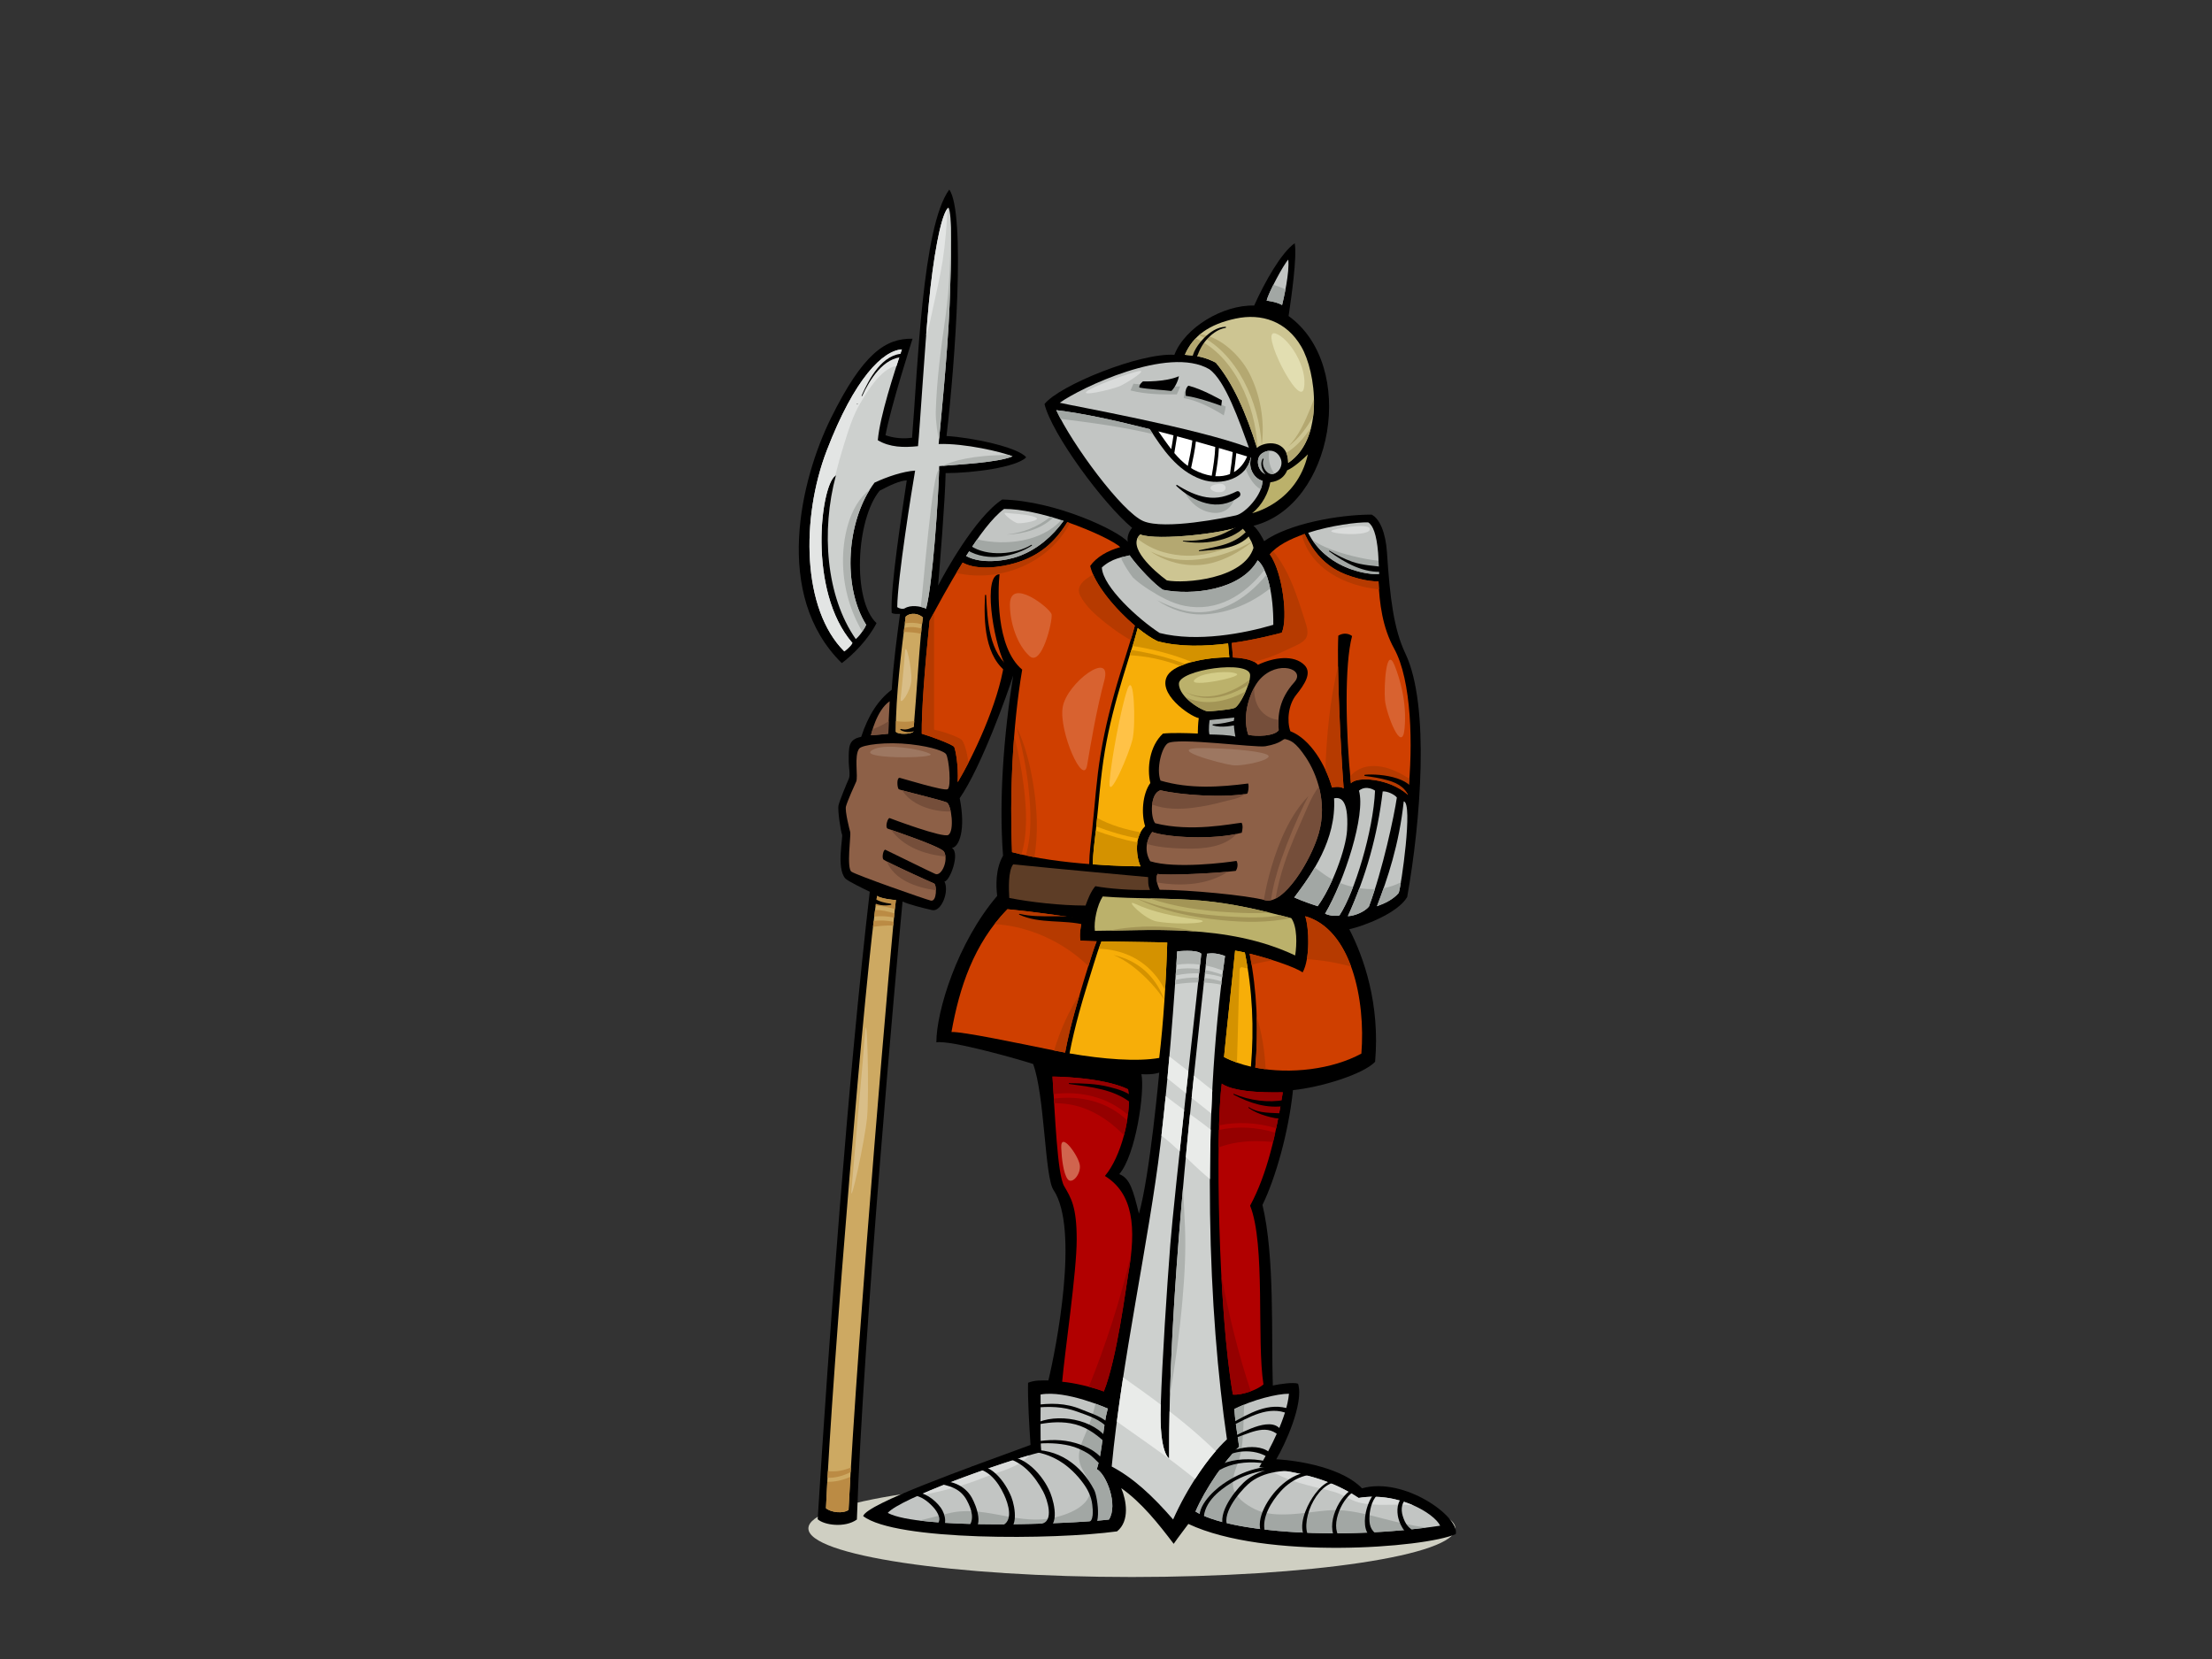 <?xml version="1.0" encoding="utf-8"?>
<!-- Generator: Adobe Illustrator 17.0.0, SVG Export Plug-In . SVG Version: 6.00 Build 0)  -->
<!DOCTYPE svg PUBLIC "-//W3C//DTD SVG 1.1//EN" "http://www.w3.org/Graphics/SVG/1.1/DTD/svg11.dtd">
<svg version="1.1" id="Layer_1" xmlns="http://www.w3.org/2000/svg" xmlns:xlink="http://www.w3.org/1999/xlink" x="0px" y="0px"
	 width="800px" height="600px" viewBox="0 0 800 600" enable-background="new 0 0 800 600" xml:space="preserve">
<rect x="0" y="0" width="800" height="600" fill="#333333" stroke="none"/>
<g>
	<ellipse fill-rule="evenodd" clip-rule="evenodd" fill="#CFCFC2" cx="409.368" cy="552.766" rx="117.003" ry="17.581"/>
	<path fill-rule="evenodd" clip-rule="evenodd" d="M343.326,68.562c5.971,8.504,2.126,62.561-1.002,89.125
		c9.423,0.537,26.029,4.122,28.809,7.715c-3.498,3.588-19.126,5.703-29.13,5.703c-0.201,9.92-2.101,33.24-2.73,40.688
		c2.155-4.217,13.371-24.678,23.196-31.137c19.55,0.472,42.087,11.35,45.397,15.291c-0.305-1.655,0.325-3.63,1.577-5.042
		c-10.562-8.829-29.005-33.893-31.688-44.77c5.364-6.779,34.526-18.6,46.976-17.812c3.811-9.896,17.599-18.128,28.85-17.813
		c3.889-8.627,9.773-19.077,14.659-22.542c0.944,4.726-1.262,20.018-2.206,26.325c24.913,17.968,16.343,68.54-12.696,75.869
		c1.839,1.544,3.388,4.619,3.86,5.564c8.786-6.286,26.825-9.608,38.853-9.608c2.91,1.42,5.099,6.549,5.563,13.645
		c1.083,16.564,2.468,27.774,6.681,36.634c8.939,18.798,5.477,60.903,0.633,88.029c-3.442,5.937-16.195,10.659-20.942,11.636
		c5.302,10.232,11.176,27.19,9.337,47.951c-4.205,4.467-19.446,9.199-29.695,10.249c-1.577,15.241-6.309,31.799-11.038,41.522
		c4.467,18.659,3.152,46.778,3.74,65.305c2.356-0.514,7.396-1.269,9.136-0.657c2.18,7.186-4.866,22.317-7.884,27.329
		c9.013,0.515,24.144,3.339,31.01,10.513c15.366-4.304,35.44,10.409,33.901,16.556c-11.37,5.022-68.853,9.427-96.708-3.679
		c-1.315,1.839-3.417,4.467-5.305,7.198c-5.47-7.198-11.481-14.831-18.971-20.145c1.865,4.373,3.167,11.888-1.514,15.64
		c-22.756,3.108-80.243,3.503-91.83-5.542c1.552-4.526,37.879-17.386,60.537-25.718c-0.468-7.219-1.035-16.121-0.895-22.48
		c2.406-0.99,4.844-0.851,7.35-0.851c2.808-11.557,11.3-54.882,1.839-68.897c-3.161-4.685-3.154-34.34-7.358-45.549
		c-4.689-1.56-29.991-8.75-34.992-7.823c0-11.246,7.571-36.068,22-52.969c-0.422-3.391-0.706-9.607,2.119-14.555
		c-1.556-20.305,0.283-43.816,3.676-65.161c-1.979,6.36-11.55,33.132-19.36,44.383c2.262,11.251-0.14,17.665-2.817,18.006
		c3.129,1.872-0.854,12.24-2.694,12.096c1.84,3.675-1.161,11.08-4.409,10.375c-3.248-0.707-8.741-2.134-10.746-3.107
		c-1.951,20.477-14.326,157.282-16.515,223.513c-4.378,3.129-11.916,2.002-14.178-0.12c4.057-65.579,11.022-159.764,18.832-226.936
		c-2.086-1.023-8.021-3.84-8.884-4.854c-3.252-3.815-0.706-14.983-1.129-15.829c-0.423-0.846-1.695-8.767-1.272-10.603
		c0.423-1.835,3.289-8.656,3.675-9.469c0.677-1.421,0-4.418,0-6.217c0-5.514-0.169-8.105,4.52-9.046
		c2.542-7.756,6.123-13.32,11.039-17.036c0.623-9.994,1.994-19.944,3.009-27.433c-0.504,0.008-2.426,0.193-3.035-0.415
		c-0.508-9.108,3.737-36.27,5.458-47.87c-2.535,0.102-5.971,1.721-9.818,3.744c-8.604,10.529-9.917,39.682-1.114,47.879
		c-3.038,5.97-8.504,11.439-12.556,14.474c-25.101-24.695-14.807-66.556-3.942-88.569c11.641-23.582,19.837-28.945,29.527-28.76
		c0,0-7.912,24.596-9.78,34.91c3.141,1.076,6.463,1.347,9.604,0.895C331.914,133.813,333.507,81.722,343.326,68.562z
		 M419.252,387.918c0,0-1.982,0.846-6.45,0.583c1.314,6.306-2.058,29.339-7.999,36.129c3.941,1.578,5.009,5.897,7.112,14.307
		C415.856,425.273,419.252,387.918,419.252,387.918z"/>
	<path fill-rule="evenodd" clip-rule="evenodd" fill="#CDD0CE" d="M343.429,110.367c-0.711,18.42-3.799,47.886-3.951,50.223
		c9.324-0.353,23.134,2.923,26.722,4.451c-5.472,2.332-19.96,2.919-26.521,3.547c-0.201,10.307-2.328,42.594-4.754,51.517
		c-2.128-0.908-5.569-1.417-7.696-0.099c-0.705,0.403-2.02,0.082-2.73-0.423c0.102-10.339,5.293-42.61,6.467-49.388
		c-4.452,0.304-10.122,2.225-14.676,4.352c-10.306,13.748-11.641,37.653-3.035,51.417c-0.233,0.715-1.925,3.646-3.747,5.165
		c-10.833-15.484-12.553-39.271-7.186-59.211c-5.358,2.628-10.524,41.595,5.97,60.628c-0.71,1.416-2.936,3.038-2.936,3.038
		c-15.279-15.184-15.722-48.169-6.369-72.584c10.122-26.423,20.366-36.192,27.187-36.639c-2.897,8.812-7.899,23.963-8.708,32.85
		c4.398,2.603,9.337,2.693,14.539,2.151c0.677-6.463,2.419-35.814,3.934-51.705c1.514-15.89,4.323-32.459,7.083-34.615
		C344.382,77.366,344.139,91.947,343.429,110.367z"/>
	<path fill-rule="evenodd" clip-rule="evenodd" fill="#E3E5E4" d="M337.399,111.544c1.218-5.714,2.614-11.402,3.512-17.179
		c0.977-6.283,1.431-12.693,1.824-19.044c-2.667,3.027-5.334,18.995-6.796,34.336c-0.322,3.385-0.656,7.383-0.988,11.638
		C336.057,118.159,336.699,114.829,337.399,111.544z"/>
	<path fill-rule="evenodd" clip-rule="evenodd" fill="#E3E5E4" d="M302.057,172.104c0.903-3.675,1.928-7.316,3.057-10.94
		c1.651-5.304,3.296-10.816,6.181-15.61c2.372-3.942,7.353-12.333,12.93-13.214c0.7-2.178,1.369-4.21,1.95-5.98
		c-6.82,0.447-17.064,10.216-27.187,36.639c-9.353,24.415-8.91,57.401,6.369,72.584c0,0,2.225-1.622,2.936-3.038
		C292.07,213.827,296.799,175.855,302.057,172.104z"/>
	<path fill-rule="evenodd" clip-rule="evenodd" fill="#C2C5C3" d="M458.101,108.736c0.62-2.816,6.11-13.074,7.818-14.848
		c0.524,4.468-1.578,13.797-2.233,16.425C461.452,109.065,458.101,108.736,458.101,108.736z"/>
	<path fill-rule="evenodd" clip-rule="evenodd" fill="#CDC592" d="M470.608,125.326c5.364,9.144,8.513,33.264-4.726,42.088
		c-0.028-8.681-8.438-7.892-11.264-5.461c-3.942-12.614-8.758-23.545-14.905-30.796c-3.942-2.049-6.935-2.522-11.193-2.837
		c2.994-6.935,8.825-11.034,18.285-13.082C456.266,113.187,465.246,116.181,470.608,125.326z"/>
	<path fill-rule="evenodd" clip-rule="evenodd" fill="#C2C5C3" d="M437.348,133.522c5.831,4.102,10.901,19.003,14.343,28.378
		c-18.757-7.096-63.998-15.14-68.413-16.24C390.529,140.461,422.529,124.853,437.348,133.522z"/>
	<path fill-rule="evenodd" clip-rule="evenodd" fill="#FFFFFF" d="M431.227,159.311c-1.785-0.495-3.63-1-5.53-1.512
		c-0.286,2.021-0.702,4.024-0.985,6.045c1.465,1.748,3.061,3.349,4.876,4.661C430.241,165.467,430.904,162.361,431.227,159.311z"/>
	<path fill-rule="evenodd" clip-rule="evenodd" fill="#FFFFFF" d="M439.508,161.653c-2.153-0.621-4.499-1.288-6.994-1.984
		c-0.359,3.194-1.056,6.435-1.734,9.6c0.305,0.188,0.594,0.396,0.912,0.566c2.159,1.157,4.38,1.916,6.539,2.239
		C438.848,168.623,439.371,165.161,439.508,161.653z"/>
	<path fill-rule="evenodd" clip-rule="evenodd" fill="#FFFFFF" d="M445.835,163.506c-1.483-0.441-3.157-0.934-5.007-1.472
		c-0.159,3.425-0.675,6.807-1.276,10.181c1.861,0.118,3.649-0.124,5.277-0.764C445.246,168.816,445.561,166.166,445.835,163.506z"/>
	<path fill-rule="evenodd" clip-rule="evenodd" fill="#FFFFFF" d="M447.124,163.89c-0.239,2.294-0.506,4.581-0.842,6.857
		c1.967-1.155,3.619-3.009,4.761-5.669C450.101,164.788,448.766,164.382,447.124,163.89z"/>
	<path fill-rule="evenodd" clip-rule="evenodd" fill="#FFFFFF" d="M424.41,157.453c-1.791-0.479-3.619-0.96-5.474-1.439
		c1.526,2.124,3.031,4.342,4.659,6.434C423.871,160.784,424.191,159.125,424.41,157.453z"/>
	<path fill-rule="evenodd" clip-rule="evenodd" fill="#C2C5C3" d="M452.479,165.525c-0.039-0.012-0.108-0.034-0.155-0.049
		c-1.277,7.382-10.496,10.477-17.787,7.912c-8.855-3.115-14.162-11.133-18.708-18.176c-12.201-3.108-24.079-5.722-33.811-6.871
		c5.675,12.298,23.744,36.812,31.47,40.121c7.723,3.309,30.028-1.281,33.51-2.07c3.482-0.788,9.723-7.687,9.593-12.549
		C454.023,173.351,451.202,169.704,452.479,165.525z"/>
	<path fill-rule="evenodd" clip-rule="evenodd" fill="#C2C5C3" d="M463.16,165.829c1.182,2.825-1.117,6.307-4.665,5.847
		c-3.548-0.46-4.796-5.847-2.102-7.686C459.086,162.15,461.952,162.946,463.16,165.829z"/>
	<path fill-rule="evenodd" clip-rule="evenodd" fill="#BBB16B" d="M452.844,185.604c3.679-2.89,5.979-7.555,6.571-11.169
		c3.219-0.394,5.191-2.036,6.11-4.335c2.563-1.117,6.045-4.337,7.49-5.782C469.006,181.99,452.844,185.604,452.844,185.604z"/>
	<path fill-rule="evenodd" clip-rule="evenodd" fill="#CF3F00" d="M394.989,300.375c0.976-9.29,1.55-18.614,3.1-27.838
		c1.633-9.714,4.068-19.241,6.955-28.654c1.465-4.777,3.023-9.53,4.457-14.316c0.33-1.101,0.622-2.205,0.934-3.299
		c-7.063-5.983-14.575-14.859-16.155-21.566c2.152-3.141,6.281-5.564,10.857-6.821c-1.827-1.827-9.815-5.822-19.127-9.049
		c-4.402,7.147-9.981,12.201-18.87,14.816c-5.102,1.5-13.673,2.754-18.998-0.175c-5.163,8.328-9.236,15.954-11.94,21.02
		c-1.791,17.443-2.936,32.792-2.833,40.865c3.815,1.129,11.312,3.963,11.735,4.809c0.423,0.846,1.585,6.467,1.269,12.716
		c5.37-8.902,14.697-28.406,16.818-43.106c-4.057-8.447-7.777-32.081-1.696-32.081c-0.567,5.371-1.49,26.365,8.196,34.487
		c-3.535,20.777-4.532,45.323-3.675,66.003c8.566,2.336,19.012,3.619,27.9,4.318C393.972,308.432,394.577,304.311,394.989,300.375z"
		/>
	<path fill-rule="evenodd" clip-rule="evenodd" fill="#F7AE08" d="M444.595,237.745c-0.152-1.673-0.3-3.346-0.434-5.021
		c-8.223,1.042-17.653,1.343-25.562-0.831c-2.055-0.981-4.539-2.659-7.125-4.758c-0.484,1.683-0.905,3.387-1.403,5.009
		c-1.361,4.437-2.774,8.857-4.113,13.301c-2.587,8.591-4.881,17.295-6.37,26.152c-1.605,9.55-2.226,19.165-3.27,28.778
		c-0.429,3.95-1.05,8.119-1.088,12.229c8.34,0.614,15.103,0.718,17.275,0.718c-1.015-1.818-3.022-9.985,1.643-14.519
		c-1.4-4.381-1.056-11.522,1.884-15.616c-1.251-5.305-0.349-13.316,4.559-17.869c2.977-0.35,8.932-0.198,12.61-0.021
		c0-0.944,0.066-3.613,0.348-5.579c-3.333-0.694-15.413-9.112-11.208-15.592C424.982,240.053,435.988,237.646,444.595,237.745z"/>
	<path fill-rule="evenodd" clip-rule="evenodd" fill="#CF3F00" d="M504.222,234.599c-4.243-7.661-5.342-16.517-5.657-24.328
		c-3.974,0.102-9.4-1.462-12.55-2.789c-6.812-2.87-11.046-7.921-14.168-14.383c-5.291,1.816-10.048,4.254-12.592,7.377
		c4.689,6.558,6.645,23.34,4.308,28.366c-2.054,0.503-9.27,2.49-18.094,3.707c0.135,1.746,0.288,3.49,0.445,5.233
		c4.251,0.186,7.736,1.032,9.013,2.664c5.938-2.809,13.076-3.687,16.841,0.082c2.8,2.804,0.13,6.898-3.023,10.84
		c-2.788,3.486-3.396,9.296-2.081,13.078c7.186,2.804,12.732,12.08,15.078,20.375c0,0,2.549-0.673,4.213,0.296
		c-1.11-14.117-2.493-43.599-1.939-55.224c1.798-1.108,3.732-0.834,4.981,0.136c-2.767,10.245-2.353,34.602-0.415,53.289
		c2.078-2.632,13.847-1.909,20.622,4.152C511.14,269.616,510.508,245.952,504.222,234.599z"/>
	<path fill-rule="evenodd" clip-rule="evenodd" fill="#C2C5C3" d="M487.867,205.589c3.054,1.163,7.028,2.136,10.838,2.09
		c-0.107-3.185-0.14-5.925-0.299-7.823c-0.553-6.644-1.892-9.949-3.596-10.935c-3.928-0.104-13.3,1.07-21.691,3.756
		C476.074,198.691,481.48,203.157,487.867,205.589z"/>
	<path fill-rule="evenodd" clip-rule="evenodd" fill="#C2C5C3" d="M368.711,201.056c6.613-2.517,11.863-7.097,15.959-12.68
		c-7.263-2.425-15.174-4.312-21.529-4.312c-4.271,3.138-9.165,9.792-13.719,17.026C354.887,204.111,363.807,202.922,368.711,201.056
		z"/>
	<path fill-rule="evenodd" clip-rule="evenodd" fill="#CDC592" d="M448.402,190.253c2.242,1.884,4.562,5.658,4.936,7.896
		c-3.506,11.312-25.08,13.016-31.326,11.76c-4.689-3.432-14.63-12.208-9.6-16.605C418.603,195.726,444.275,192.674,448.402,190.253z
		"/>
	<path fill-rule="evenodd" clip-rule="evenodd" fill="#B4A871" d="M454.791,161.826c-0.709-15.292-8.509-33.324-22.364-39.45
		c-1.626,1.695-2.923,3.663-3.907,5.943c4.258,0.316,7.251,0.788,11.193,2.837c6.147,7.251,10.964,18.182,14.905,30.796
		C454.67,161.909,454.737,161.869,454.791,161.826z"/>
	<path fill-rule="evenodd" clip-rule="evenodd" fill="#B4A871" d="M465.203,163.779c0.42,0.966,0.674,2.158,0.678,3.635
		c4.425-2.95,7.012-7.611,8.305-12.848C471.787,158.209,468.78,161.668,465.203,163.779z"/>
	<path fill-rule="evenodd" clip-rule="evenodd" fill="#B4A871" d="M473.938,147.631c-1.811,4.371-4.27,10.311-8.162,13.903
		c3.744-2.654,6.882-6.822,9.14-10.949c0.254-2.042,0.336-4.126,0.29-6.193C474.804,145.481,474.381,146.562,473.938,147.631z"/>
	<path fill-rule="evenodd" clip-rule="evenodd" fill="#B4A871" d="M456.333,160.963c1.152-8.818-0.53-18.229-4.533-26.048
		c-3.109-6.073-10.402-13.272-17.746-14.027c-0.134,0.111-0.276,0.214-0.407,0.328c13.785,6.488,21.73,24.317,22.658,39.758
		C456.313,160.97,456.323,160.967,456.333,160.963z"/>
	<path fill-rule="evenodd" clip-rule="evenodd" fill="#B4A871" d="M438.335,203.597c5.39-1.394,10.061-4.122,14.331-7.455
		c-0.026-0.058-0.041-0.109-0.068-0.168c-4.686,2.669-9.791,4.602-14.836,5.648c-5.711,1.184-11.704,1.437-17.32-0.412
		c-1.506-0.496-2.946-1.09-4.345-1.758C422.503,203.831,430.769,205.553,438.335,203.597z"/>
	<path fill-rule="evenodd" clip-rule="evenodd" fill="#B4A871" d="M420.852,199.721c5.46,1.53,10.964,1.698,16.498,0.411
		c4.936-1.147,9.927-3.009,14.503-5.574c-0.947-1.626-2.206-3.258-3.452-4.305c-4.126,2.422-29.799,5.473-35.99,3.051
		c-0.516,0.452-0.868,0.952-1.091,1.485C414.084,197.01,417.468,198.772,420.852,199.721z"/>
	<path fill-rule="evenodd" clip-rule="evenodd" fill="#C2C5C3" d="M420.665,213.317c10.318,2.065,27.958,0.267,34.2-10.672
		c3.495,2.952,5.736,12.286,5.645,23.327c-10.59,3.137-27.551,6.369-41.106,2.96c-7.63-4.939-20.552-16.691-20.909-23.688
		c3.622-3.384,7.717-3.77,10.051-4.398C411.417,204.973,417.971,211.788,420.665,213.317z"/>
	<path fill-rule="evenodd" clip-rule="evenodd" fill="#CDA962" d="M333.808,223.344c-1.011,5.367-2.345,28.559-3.478,41.279
		c-0.944,0.945-5.552,1.113-6.361,0c0-12.86,1.995-29.08,3.564-41.583C329.353,221.319,332.387,221.927,333.808,223.344z"/>
	<path fill-rule="evenodd" clip-rule="evenodd" fill="#BBB16B" d="M452.122,244.125c0.111,3.515-3.856,11.211-5.604,11.913
		c-1.75,0.702-8.981,1.228-9.637,1.228c-1.754,0-10.512-4.907-10.512-9.986C426.368,242.199,451.945,238.52,452.122,244.125z"/>
	<path fill-rule="evenodd" clip-rule="evenodd" fill="#A39556" d="M428.35,250.082c6.786,4.233,15.665,2.364,23.093-2.424
		c0.206-0.63,0.373-1.236,0.49-1.806C444.979,251.138,435.859,254.008,428.35,250.082z"/>
	<path fill-rule="evenodd" clip-rule="evenodd" fill="#A39556" d="M428.566,251.965c2.715,3.038,7.125,5.3,8.315,5.3
		c0.656,0,7.888-0.526,9.637-1.228c1.005-0.404,2.744-3.127,4.021-6.034C443.37,254.019,435.168,255.416,428.566,251.965z"/>
	<path fill-rule="evenodd" clip-rule="evenodd" fill="#8D6047" d="M468.088,246.77c-5.454,6.044-6.045,11.891-5.63,17.327
		c-1.532,2.119-7.839,2.382-10.992,1.659c-2.506-7.181,0.834-16.371,4.159-20.055C462.108,238.516,472.435,241.949,468.088,246.77z"
		/>
	<path fill-rule="evenodd" clip-rule="evenodd" fill="#8D6047" d="M321.275,265.358c-1.978,0.284-6.281,0.563-6.281,0.563
		s1.963-9.055,6.771-12.307C321.481,258.562,321.275,263.518,321.275,265.358z"/>
	<path fill-rule="evenodd" clip-rule="evenodd" fill="#A9ADAA" d="M446.407,259.515c-0.46,1.971,0.089,5.342,0.393,6.898
		c-2.184-0.616-6.565-0.727-9.394-0.788c-0.46-1.774,0.066-5.19,0.066-5.19S444.305,259.712,446.407,259.515z"/>
	<path fill-rule="evenodd" clip-rule="evenodd" fill="#8D6047" d="M472.271,273.902c3.856,5.782,7.868,16.199,4.685,27.409
		c-2.882,10.158-12.852,26.087-19.402,24.271c-6.548-1.814-27.836-3.786-38.15-3.786c-0.591-1.248-1.643-3.941-0.789-5.716
		c3.679,0.591,20.958-0.197,28.317-1.116c0.722-1.052,0.854-2.628,0.262-3.614c-3.548,0.591-22.15,2.953-31.207,0.132
		c-2.431-4.14-1.051-8.344,0.723-10.577c5.059,1.905,21.878,3.022,32.389,0.263c0.262-0.986,0.527-2.628-0.066-3.613
		c-3.546,0.329-18.263,3.482-31.248,0.172c-1.753-2.102-1.93-10.861,1.926-11.912c7.182,1.75,22.954,2.804,31.364,1.228
		c0.354-0.526,0.697-2.456,0.348-3.679c-10.035,1.301-21.088,2.078-31.712-1.051c-1.576-4.205,0.354-11.916,2.629-13.493
		c3.432-2.197,31.846,1.676,35.299,1.076c6.046-1.051,6.309-2.825,7.228-2.579C466.617,267.785,468.416,268.121,472.271,273.902z"/>
	<path fill-rule="evenodd" clip-rule="evenodd" fill="#8D6047" d="M329.271,269.177c8.623,0.99,12.343,2.747,12.865,3.531
		c1.129,1.696,1.983,12.039,0.566,12.733c-1.417,0.694-15.973-3.827-17.245-4.11c-1.274-0.283-0.99,3.535-0.423,4.098
		c0.353,0.349,15.689,3.954,17.385,4.804c1.696,0.85,2.826,10.319,0.562,11.732c-1.912,1.195-20.493-5.794-21.2-6.077
		c-0.705-0.284-1.835,3.395-0.705,3.819c1.129,0.423,19.285,6.467,20.353,8.335c1.697,2.968-0.849,8.906-3.111,8.056
		c-1.253-0.472-17.386-8.479-18.093-8.763c-0.706-0.283-1.411,2.825-0.706,3.535c0.706,0.71,17.106,8.2,18.236,8.622
		c1.128,0.423,1.124,6.785-1.135,6.217c-2.259-0.566-26.854-9.186-28.689-10.458c-1.836-1.273-0.139-13.287-0.423-14.277
		c-0.283-0.99-1.979-7.625-1.556-9.325c0.423-1.7,3.293-8.138,3.674-8.907c0.847-1.696-0.85-9.473,1.13-12.015
		C311.819,269.361,320.647,268.187,329.271,269.177z"/>
	<path fill-rule="evenodd" clip-rule="evenodd" fill="#754E3A" d="M462.379,260.364c-1.362-0.155-2.674-0.54-3.86-1.246
		c-3.779-2.246-5.103-6.328-4.907-10.475c-2.442,4.474-4.132,11.42-2.146,17.114c3.153,0.723,9.46,0.46,10.992-1.659
		C462.364,262.873,462.327,261.627,462.379,260.364z"/>
	<path fill-rule="evenodd" clip-rule="evenodd" fill="#754E3A" d="M315.601,263.715c-0.41,1.312-0.608,2.205-0.608,2.205
		s4.304-0.279,6.281-0.563c0-0.888,0.049-2.519,0.132-4.511C319.587,261.995,317.679,262.993,315.601,263.715z"/>
	<path fill-rule="evenodd" clip-rule="evenodd" fill="#754E3A" d="M431.781,292.097c3.628-0.474,7.217-1.214,10.743-2.187
		c2.506-0.691,5.69-1.011,7.697-2.731c-8.581,1.364-23.557,0.328-30.509-1.365c-1.828,0.499-2.741,2.733-3.017,5.166
		C421.39,292.787,426.839,292.743,431.781,292.097z"/>
	<path fill-rule="evenodd" clip-rule="evenodd" fill="#754E3A" d="M444.138,315.264c-8.242,0.778-22.252,1.342-25.522,0.817
		c-0.43,0.895-0.375,2.024-0.14,3.083C427.411,320.649,436.802,320.046,444.138,315.264z"/>
	<path fill-rule="evenodd" clip-rule="evenodd" fill="#754E3A" d="M459.9,313.371c-1.172,3.942-2.141,7.992-2.814,12.09
		c0.161,0.041,0.322,0.082,0.468,0.122c0.666,0.184,1.366,0.178,2.092,0.021c0.728-5.084,2.115-10.129,3.756-14.814
		c2.389-6.823,5.221-13.625,8.404-20.121c0.426-0.868,0.903-1.81,1.411-2.764C466.55,294.745,462.512,304.591,459.9,313.371z"/>
	<path fill-rule="evenodd" clip-rule="evenodd" fill="#754E3A" d="M476.82,284.723c-2.278,3.061-3.893,7.062-5.075,9.773
		c-2.548,5.842-5.197,11.645-7.194,17.707c-1.342,4.076-2.515,8.407-3.218,12.779c6.107-3.098,13.257-15.327,15.624-23.671
		c1.704-6,1.335-11.763,0.044-16.719C476.941,284.636,476.88,284.678,476.82,284.723z"/>
	<path fill-rule="evenodd" clip-rule="evenodd" fill="#754E3A" d="M447.206,301.607c-10.533,2.185-25.73,1.092-30.495-0.702
		c-0.845,1.065-1.596,2.58-1.892,4.32c4.44,1.329,9.417,1.566,13.768,1.681C434.999,307.077,442.83,306.462,447.206,301.607z"/>
	<path fill-rule="evenodd" clip-rule="evenodd" fill="#754E3A" d="M342.418,290.233c-1.416-0.71-12.332-3.338-16.108-4.39
		c3.121,5.087,10.749,7.84,17.536,7.644C343.512,291.839,343,290.524,342.418,290.233z"/>
	<path fill-rule="evenodd" clip-rule="evenodd" fill="#754E3A" d="M337.754,319.493c-0.969-0.362-13.173-5.925-17.068-7.946
		c2.795,6.624,10.323,9.356,17.801,10.449C338.466,320.763,338.201,319.66,337.754,319.493z"/>
	<path fill-rule="evenodd" clip-rule="evenodd" fill="#754E3A" d="M322.27,300.123c4.379,6.062,12.041,8.938,19.668,9.634
		c-0.066-0.624-0.223-1.213-0.51-1.716C340.497,306.411,326.56,301.604,322.27,300.123z"/>
	<path fill-rule="evenodd" clip-rule="evenodd" fill="#C2C5C3" d="M505.191,288.438c-0.969,6.644-5.121,26.161-10.105,39.448
		c-1.565,1.873-5.113,3.364-7.613,3.461c6.557-14.379,10.725-29.182,12.597-45.122C501.728,286.086,504.361,287.33,505.191,288.438z
		"/>
	<path fill-rule="evenodd" clip-rule="evenodd" fill="#C2C5C3" d="M497.302,285.946c-0.628,14.688-7.473,36.955-12.872,45.122
		c-2.908,0.554-5.19-0.631-5.19-0.631l0,0c6.989-11.826,14.741-35.77,12.249-44.491
		C494.255,283.733,497.302,285.946,497.302,285.946z"/>
	<path fill-rule="evenodd" clip-rule="evenodd" fill="#C2C5C3" d="M505.881,322.902c-1.934,2.352-5.121,3.876-7.889,4.844
		c3.745-9.678,8.028-22.284,9.69-37.924C511.144,290.376,506.71,320.684,505.881,322.902z"/>
	<path fill-rule="evenodd" clip-rule="evenodd" fill="#C2C5C3" d="M487.198,300.203c-0.392,6.861-5.535,20.625-10.66,27.543
		c0,0-5.535-1.797-8.443-3.182c6.369-8.442,15.226-20.761,14.396-35.847C484.151,288.438,487.887,288.024,487.198,300.203z"/>
	<path fill-rule="evenodd" clip-rule="evenodd" fill="#5D3D26" d="M415.229,317.215c0.106,1.185-0.186,2.722,0.694,4.648
		c-6.48,0.172-15.111-0.46-19.772-1.363c-1.687,1.951-2.747,4.788-3.547,7.005c-9.058,0-19.959-1.24-27.59-2.747
		c-0.188-3.154-0.442-9.761,1.418-12.154C381.422,314.172,415.229,317.215,415.229,317.215z"/>
	<path fill-rule="evenodd" clip-rule="evenodd" fill="#CDA962" d="M324.026,325.501c-1.134,6.643-14.008,157.781-17.133,220.58
		c-1.979,1.413-6.29,0.955-8.171-0.601c2.184-49.986,14.529-197.59,18.489-221.475C318.462,324.937,322.898,325.501,324.026,325.501
		z"/>
	<path fill-rule="evenodd" clip-rule="evenodd" fill="#BB8B44" d="M333.459,225.769c0.119-0.999,0.236-1.828,0.349-2.425
		c-1.422-1.417-4.455-2.024-6.276-0.304c-0.099,0.794-0.2,1.604-0.303,2.427C329.104,225.097,331.109,225.151,333.459,225.769z"/>
	<path fill-rule="evenodd" clip-rule="evenodd" fill="#BB8B44" d="M333.097,229.212c0.065-0.68,0.129-1.33,0.192-1.928
		c-0.611-0.143-1.206-0.26-1.757-0.349c-1.679-0.271-3.14-0.184-4.5,0.136c-0.061,0.485-0.121,0.996-0.181,1.489
		C328.998,228.609,331.13,228.737,333.097,229.212z"/>
	<path fill-rule="evenodd" clip-rule="evenodd" fill="#BB8B44" d="M324.026,260.811c-0.035,1.295-0.058,2.572-0.058,3.812
		c0.809,1.113,5.417,0.945,6.361,0c0.106-1.199,0.215-2.493,0.324-3.853C328.517,261.098,326.322,261.098,324.026,260.811z"/>
	<path fill-rule="evenodd" clip-rule="evenodd" fill="#BB8B44" d="M323.638,328.792c0.179-1.705,0.31-2.84,0.388-3.291
		c-1.129,0-5.564-0.564-6.815-1.496c-0.163,0.982-0.341,2.194-0.531,3.579C318.94,327.615,321.325,328.071,323.638,328.792z"/>
	<path fill-rule="evenodd" clip-rule="evenodd" fill="#BB8B44" d="M323.333,331.836c0.051-0.521,0.1-1.019,0.147-1.482
		c-2.334-0.761-4.754-1.25-7.002-1.265c-0.098,0.749-0.2,1.56-0.303,2.399C318.474,331.24,320.953,331.346,323.333,331.836z"/>
	<path fill-rule="evenodd" clip-rule="evenodd" fill="#BB8B44" d="M323.053,334.742c0.045-0.467,0.087-0.927,0.129-1.363
		c-2.395-0.508-4.914-0.586-7.203-0.302c-0.082,0.683-0.166,1.396-0.252,2.129C318.169,334.882,320.66,334.621,323.053,334.742z"/>
	<path fill-rule="evenodd" clip-rule="evenodd" fill="#BB8B44" d="M299.199,535.885c-0.189,3.493-0.35,6.711-0.476,9.595
		c1.88,1.556,6.191,2.014,8.171,0.601c0.184-3.693,0.403-7.701,0.65-11.958C304.857,535.313,301.958,536.022,299.199,535.885z"/>
	<path fill-rule="evenodd" clip-rule="evenodd" fill="#BB8B44" d="M299.414,532.048c-0.046,0.814-0.092,1.613-0.136,2.399
		c2.75,0.143,5.686-0.684,8.363-2.024c0.032-0.553,0.066-1.117,0.1-1.679C305.046,531.863,302.213,532.395,299.414,532.048z"/>
	<path fill-rule="evenodd" clip-rule="evenodd" fill="#BBB16B" d="M434.783,325.759c11.385,1.052,21.606,3.495,32.233,6.308
		c2.185,3.128,2.033,9.427,1.404,13.488c-24.702-11.734-53.962-8.935-72.445-8.91c-0.443-3.371,0.804-9.275,2.842-12.421
		C410.688,325.155,423.396,324.708,434.783,325.759z"/>
	<path fill-rule="evenodd" clip-rule="evenodd" fill="#A39556" d="M444.848,329.955c4.221,0.226,9.31,0.523,14.273,0.093
		c-7.899-1.926-15.791-3.5-24.338-4.29c-6.086-0.561-12.55-0.696-19.059-0.841C425.077,328.051,434.817,329.419,444.848,329.955z"/>
	<path fill-rule="evenodd" clip-rule="evenodd" fill="#A39556" d="M400.896,336.589c9.123-0.168,20.175-0.599,31.753,0.295
		C422.372,334.56,411.652,334.527,400.896,336.589z"/>
	<path fill-rule="evenodd" clip-rule="evenodd" fill="#A39556" d="M441.646,332.781c8.338,0.852,17.002,0.979,25.187-0.763
		c-1.249-0.33-2.493-0.654-3.732-0.972c-5.852,1.027-12.175,0.779-17.303,0.505c-12.075-0.644-23.722-2.331-34.842-6.752
		c-0.053-0.001-0.105-0.004-0.157-0.005C420.243,329.6,431.429,331.737,441.646,332.781z"/>
	<path fill-rule="evenodd" clip-rule="evenodd" fill="#CF3F00" d="M388.667,366.033c2.006-7.244,4.205-14.456,6.524-21.606
		c0.441-1.36,0.91-2.695,1.427-3.999c-2.443-0.062-4.513-0.138-5.879-0.235c-0.357-1.774-0.085-4.615,0.707-7.884
		c-9.751-1.379-17.41-2.549-27.096-3.482c-12.187,12.498-17.418,28.48-20.235,44.412c4.024-0.176,23.651,3.942,37.243,6.709
		c1.272,0.259,2.562,0.502,3.856,0.738C386.136,375.743,387.333,370.845,388.667,366.033z"/>
	<path fill-rule="evenodd" clip-rule="evenodd" fill="#F7AE08" d="M398.37,340.47c-1.041,2.532-1.877,5.181-2.699,7.862
		c-1.852,6.033-3.802,12.036-5.452,18.128c-1.293,4.773-2.481,9.622-3.405,14.515c12.051,2.092,24.56,3.067,32.438,1.638
		c1.507-12.511,2.478-28.013,2.895-41.71C418.912,340.708,406.996,340.655,398.37,340.47z"/>
	<path fill-rule="evenodd" clip-rule="evenodd" fill="#F7AE08" d="M450.218,344.496c-1.332-0.301-2.542-0.542-3.524-0.691
		c-1.228,12.438-2.764,25.688-4.012,38.496c2.913,1.523,6.218,2.659,9.729,3.466C453.593,371.974,452.974,358.062,450.218,344.496z"
		/>
	<path fill-rule="evenodd" clip-rule="evenodd" fill="#D49200" d="M431.07,239.417c4.192-1.127,9.165-1.722,13.525-1.671
		c-0.152-1.673-0.3-3.346-0.434-5.021c-8.223,1.042-17.653,1.343-25.562-0.831c-2.055-0.981-4.539-2.659-7.125-4.758
		c-0.484,1.683-0.905,3.387-1.403,5.009c-0.151,0.49-0.303,0.978-0.456,1.467C416.996,234.775,424.251,236.662,431.07,239.417z"/>
	<path fill-rule="evenodd" clip-rule="evenodd" fill="#D49200" d="M426.835,240.879c0.596-0.261,1.225-0.51,1.891-0.741
		c-6.259-2.363-12.867-4-19.571-5.042c-0.194,0.625-0.385,1.252-0.58,1.878C414.898,237.33,421.052,238.628,426.835,240.879z"/>
	<path fill-rule="evenodd" clip-rule="evenodd" fill="#D49200" d="M396.784,295.811c-0.101,1.032-0.205,2.064-0.312,3.096
		c4.949,1.868,10.013,3.437,15.184,4.295c0.203-0.751,0.486-1.485,0.856-2.185C407.162,300.062,401.524,298.413,396.784,295.811z"/>
	<path fill-rule="evenodd" clip-rule="evenodd" fill="#D49200" d="M411.355,304.648c-5.147-0.945-10.137-2.449-15.04-4.241
		c-0.428,3.94-1.045,8.098-1.083,12.197c8.34,0.614,15.103,0.718,17.275,0.718C411.857,312.158,410.809,308.395,411.355,304.648z"/>
	<path fill-rule="evenodd" clip-rule="evenodd" fill="#D49200" d="M418.364,353.356c1.186,1.523,2.161,3.164,2.992,4.878
		c0.353-5.861,0.621-11.744,0.79-17.331c-3.235-0.195-15.151-0.248-23.777-0.433c-0.359,0.872-0.688,1.763-1.005,2.662
		C405.336,343.363,412.978,346.442,418.364,353.356z"/>
	<path fill-rule="evenodd" clip-rule="evenodd" fill="#D49200" d="M414.861,354.089c2.344,2.347,4.439,4.881,6.266,7.584
		c-0.649-1.73-1.429-3.403-2.394-4.988c-3.846-6.314-9.602-9.882-15.982-11.271C407.424,347.287,411.812,351.034,414.861,354.089z"
		/>
	<path fill-rule="evenodd" clip-rule="evenodd" fill="#D49200" d="M448.339,350.567c0.02-0.487,0.481-0.901,0.978-0.745
		c0.634,0.196,1.279,0.326,1.93,0.435c-0.306-1.926-0.641-3.847-1.029-5.761c-1.332-0.301-2.542-0.542-3.524-0.691
		c-1.228,12.438-2.764,25.688-4.012,38.496c1.466,0.767,3.031,1.435,4.672,2.012C447.771,373.07,447.888,361.81,448.339,350.567z"/>
	<path fill-rule="evenodd" clip-rule="evenodd" fill="#CF3F00" d="M472.054,331.364c1.445,4.382,1.794,15.418-0.941,20.313
		c-2.896-2.024-12.241-5.068-19.169-6.773c2.674,13.554,3.243,27.446,2.042,41.214c12.753,2.513,27.976,0.603,38.375-5.074
		C493.914,361.679,488.742,336.094,472.054,331.364z"/>
	<path fill-rule="evenodd" clip-rule="evenodd" fill="#B63A00" d="M350.193,275.973c-0.315-3.79-1.524-7.663-2.439-8.446
		c-0.914-0.784-5.225-2.612-9.929-3.642c0.002-2.497,0-42.424,0-42.424c-0.586,1.087-1.129,2.107-1.624,3.033
		c-1.791,17.443-2.936,32.792-2.833,40.865c3.815,1.129,11.312,3.963,11.735,4.809c0.423,0.846,1.585,6.467,1.269,12.716
		C347.504,281.008,348.815,278.644,350.193,275.973z"/>
	<path fill-rule="evenodd" clip-rule="evenodd" fill="#B63A00" d="M386.945,189.164c-0.312-0.111-0.621-0.223-0.936-0.332
		c-4.402,7.147-9.981,12.201-18.87,14.816c-5.102,1.5-13.673,2.754-18.998-0.175c-0.789,1.271-1.542,2.518-2.278,3.75
		C361.923,210.856,379.487,203.554,386.945,189.164z"/>
	<path fill-rule="evenodd" clip-rule="evenodd" fill="#B63A00" d="M390.739,215.543c1.55,2.895,3.867,5.314,6.334,7.455
		c3.632,3.151,7.61,6.087,11.831,8.496c0.196-0.643,0.402-1.283,0.596-1.927c0.33-1.101,0.622-2.205,0.934-3.299
		c-6.031-5.109-12.376-12.323-15.09-18.498C392.173,209.557,388.863,212.037,390.739,215.543z"/>
	<path fill-rule="evenodd" clip-rule="evenodd" fill="#B63A00" d="M370.227,284.175c-0.758-6.044-1.888-12.067-3.434-17.975
		c-1.117,14.254-1.32,28.894-0.777,41.985c1.103,0.3,2.24,0.583,3.398,0.85C371.783,301.123,371.229,292.172,370.227,284.175z"/>
	<path fill-rule="evenodd" clip-rule="evenodd" fill="#B63A00" d="M374.091,309.99c1.422-8.327,1.03-17.103-0.249-25.366
		c-1.158-7.484-2.951-15.119-6.321-21.964c2.17,7.416,3.702,15.065,4.501,22.713c0.823,7.858,1.223,16.303-1.016,24.003
		C372.019,309.593,373.051,309.796,374.091,309.99z"/>
	<path fill-rule="evenodd" clip-rule="evenodd" fill="#B63A00" d="M498.72,213.144c-0.066-0.97-0.118-1.93-0.155-2.873
		c-3.974,0.102-9.4-1.462-12.55-2.789c-6.812-2.87-11.046-7.921-14.168-14.383c-0.341,0.117-0.673,0.244-1.008,0.366
		C473.938,205.563,486.342,211.884,498.72,213.144z"/>
	<path fill-rule="evenodd" clip-rule="evenodd" fill="#B63A00" d="M479.355,278.428c0.984,2.113,1.79,4.284,2.386,6.393
		c0,0,2.549-0.673,4.213,0.296c-0.843-10.724-1.844-30.311-2.033-44.205C480.97,253.192,479.79,265.784,479.355,278.428z"/>
	<path fill-rule="evenodd" clip-rule="evenodd" fill="#B63A00" d="M453.321,239.25c4.703-0.733,9.321-2.902,13.468-4.895
		c1.805-0.868,4.882-1.945,5.743-3.951c0.785-1.83,0.033-3.98-0.534-5.765c-2.819-8.878-5.63-18.184-11.602-25.367
		c-0.413,0.391-0.803,0.79-1.142,1.205c4.689,6.558,6.645,23.34,4.308,28.366c-2.054,0.503-9.27,2.49-18.094,3.707
		c0.135,1.746,0.288,3.49,0.445,5.233C448.958,237.915,451.593,238.393,453.321,239.25z"/>
	<path fill-rule="evenodd" clip-rule="evenodd" fill="#B63A00" d="M488.325,280.722c0.082,0.875,0.167,1.743,0.255,2.595
		c2.078-2.632,13.847-1.909,20.622,4.152c0.202-1.862,0.368-3.797,0.512-5.765C502.721,276.906,493.77,274.6,488.325,280.722z"/>
	<path fill-rule="evenodd" clip-rule="evenodd" fill="#B63A00" d="M393.629,349.403c0.522-1.658,1.025-3.325,1.562-4.976
		c0.441-1.36,0.91-2.695,1.427-3.999c-2.443-0.062-4.513-0.138-5.879-0.235c-0.357-1.774-0.085-4.615,0.707-7.884
		c-9.751-1.379-17.41-2.549-27.096-3.482c-1.685,1.727-3.223,3.527-4.654,5.379C372.292,334.988,384.53,340.606,393.629,349.403z"/>
	<path fill-rule="evenodd" clip-rule="evenodd" fill="#B63A00" d="M381.232,379.922c0.041,0.009,0.084,0.018,0.125,0.026
		c1.272,0.259,2.562,0.502,3.856,0.738c0.924-4.943,2.121-9.842,3.455-14.654c0.602-2.174,1.235-4.342,1.874-6.507
		C386.423,365.813,383.417,372.718,381.232,379.922z"/>
	<path fill-rule="evenodd" clip-rule="evenodd" fill="#B63A00" d="M472.641,346.908c5.349,0.308,10.726,1.224,16,2.67
		c-3.235-8.875-8.584-15.945-16.587-18.214C473.127,334.621,473.593,341.552,472.641,346.908z"/>
	<path fill-rule="evenodd" clip-rule="evenodd" fill="#B63A00" d="M457.726,386.708c-0.301-6.554-1.332-13.029-3.244-19.318
		c0.216,6.239,0.048,12.496-0.495,18.728C455.212,386.36,456.464,386.547,457.726,386.708z"/>
	<path fill-rule="evenodd" clip-rule="evenodd" fill="#B63A00" d="M460.472,347.321c-2.864-0.912-5.872-1.763-8.527-2.416
		c0.263,1.339,0.493,2.684,0.716,4.03C455.22,348.212,457.827,347.675,460.472,347.321z"/>
	<path fill-rule="evenodd" clip-rule="evenodd" fill="#CDD0CE" d="M434.462,344.911c-0.555,5.813-9.961,88.996-11.209,105.191
		c-1.249,16.194-2.908,41.247-3.462,58.409c-0.555,17.164,3.047,18.962,3.047,18.962c-0.316-56.861,7.769-127.878,13.702-182.562
		c1.938-0.276,3.872-0.136,6.504,0.834c-8.72,60.898-5.953,129.548,0.695,174.807c-6.969,6.512-14.462,17.746-19.464,28.988
		c-7.477-8.606-14.441-15.057-22.21-19.147c3.444-36.864,13.572-82.504,17.586-116.138c4.017-33.633,6.09-70.174,6.09-70.174
		S432.663,343.247,434.462,344.911z"/>
	<path fill-rule="evenodd" clip-rule="evenodd" fill="#E9EBE9" d="M426.647,416.388c0.519-4.837,1.064-9.884,1.617-14.965
		c-2.266-1.629-4.517-3.275-6.674-5.017c-0.469,4.733-0.989,9.538-1.537,14.323C422.346,412.46,424.521,414.397,426.647,416.388z"/>
	<path fill-rule="evenodd" clip-rule="evenodd" fill="#E9EBE9" d="M435.748,424.879c0.615,0.527,1.23,1.052,1.845,1.577
		c0.021-5.913,0.111-11.871,0.288-17.861c-2.413-1.973-4.948-3.82-7.5-5.65c-0.515,5.144-1.019,10.335-1.511,15.55
		C431.166,420.691,433.429,422.887,435.748,424.879z"/>
	<path fill-rule="evenodd" clip-rule="evenodd" fill="#E9EBE9" d="M405.784,515.447c6.426,4.543,12.924,9.011,19.19,13.774
		c2.443,1.858,4.848,3.765,7.248,5.676c2.389-3.711,4.92-7.163,7.465-10.103c-1.834-1.739-3.683-3.464-5.57-5.147
		c-3.596-3.207-7.329-6.25-11.137-9.206c-0.119,5.79-0.175,11.483-0.143,17.032c0,0-3.602-1.798-3.047-18.962
		c0.005-0.166,0.013-0.344,0.018-0.511c-4.466-3.371-9.025-6.626-13.603-9.848c-0.828,5.385-1.596,10.716-2.282,15.945
		C404.542,514.552,405.163,515.007,405.784,515.447z"/>
	<path fill-rule="evenodd" clip-rule="evenodd" fill="#E9EBE9" d="M438.065,402.701c0.107-2.801,0.232-5.605,0.377-8.41
		c-2.205-1.772-4.421-3.53-6.642-5.281c-0.279,2.666-0.554,5.351-0.829,8.048C433.336,398.937,435.703,400.815,438.065,402.701z"/>
	<path fill-rule="evenodd" clip-rule="evenodd" fill="#E9EBE9" d="M428.919,395.423c0.294-2.682,0.586-5.354,0.875-7.988
		c-2.284-1.792-4.572-3.579-6.863-5.364c-0.226,2.589-0.466,5.244-0.72,7.946C424.436,391.83,426.672,393.633,428.919,395.423z"/>
	<path fill-rule="evenodd" clip-rule="evenodd" fill="#AEB2AF" d="M304.901,204.307c0.276,8.616,2.656,16.855,6.949,24.118
		c0.744-1.082,1.283-2.083,1.405-2.462c-8.093-12.944-7.39-34.854,1.294-48.852C306.885,182.929,304.612,195.304,304.901,204.307z"
		/>
	<path fill-rule="evenodd" clip-rule="evenodd" fill="#AEB2AF" d="M340.873,168.481c6.983-0.593,20.164-1.239,25.328-3.441
		c-0.341-0.146-0.785-0.309-1.302-0.482C351.532,164.564,344.47,166.752,340.873,168.481z"/>
	<path fill-rule="evenodd" clip-rule="evenodd" fill="#AEB2AF" d="M341.825,115.435c-1.611,11.129-3.071,22.289-3.394,33.515
		c-0.093,3.198,0.821,9.66,1.218,9.686c0.687-7.298,3.154-32.057,3.779-48.269c0.515-13.392,0.781-24.728,0.367-30.827
		C343.788,91.601,343.566,103.41,341.825,115.435z"/>
	<path fill-rule="evenodd" clip-rule="evenodd" fill="#AEB2AF" d="M332.999,219.496c0.701,0.159,1.362,0.367,1.926,0.608
		c2.335-8.588,4.391-38.807,4.722-50.255C337.171,170.155,334.008,212.012,332.999,219.496z"/>
	<path fill-rule="evenodd" clip-rule="evenodd" fill="#AEB2AF" d="M439.694,350.118c0.887,0.281,1.758,0.594,2.626,0.917
		c0.233-1.768,0.472-3.533,0.723-5.29c-2.632-0.97-4.566-1.11-6.504-0.834c-0.153,1.415-0.309,2.848-0.464,4.284
		C437.304,349.438,438.517,349.746,439.694,350.118z"/>
	<path fill-rule="evenodd" clip-rule="evenodd" fill="#AEB2AF" d="M434.043,348.866c0.217-1.997,0.362-3.371,0.419-3.954
		c-1.799-1.664-8.721-0.83-8.721-0.83s-0.1,1.766-0.299,4.876C428.252,348.482,431.178,348.485,434.043,348.866z"/>
	<path fill-rule="evenodd" clip-rule="evenodd" fill="#AEB2AF" d="M442.02,353.412c0.035-0.279,0.067-0.56,0.102-0.838
		c-0.528-0.188-1.049-0.396-1.584-0.567c-1.505-0.477-3.064-0.872-4.643-1.176c-0.048,0.441-0.098,0.891-0.146,1.336
		C437.882,352.376,439.992,352.794,442.02,353.412z"/>
	<path fill-rule="evenodd" clip-rule="evenodd" fill="#AEB2AF" d="M433.697,352.026c0.058-0.527,0.116-1.054,0.168-1.531
		c-2.867-0.385-5.762-0.403-8.528,0.079c-0.046,0.689-0.094,1.43-0.147,2.212C427.914,352.181,430.801,351.916,433.697,352.026z"/>
	<path fill-rule="evenodd" clip-rule="evenodd" fill="#AEB2AF" d="M441.692,356.14c0.047-0.392,0.091-0.783,0.139-1.175
		c-2.017-0.633-4.119-1.056-6.248-1.259c-0.06,0.547-0.121,1.104-0.181,1.654C437.524,355.449,439.657,355.69,441.692,356.14z"/>
	<path fill-rule="evenodd" clip-rule="evenodd" fill="#AEB2AF" d="M433.335,355.32c0.067-0.599,0.132-1.193,0.193-1.75
		c-2.885-0.094-5.759,0.199-8.447,0.836c-0.035,0.507-0.073,1.057-0.111,1.594C427.45,355.606,430.337,355.325,433.335,355.32z"/>
	<path fill-rule="evenodd" clip-rule="evenodd" fill="#AEB2AF" d="M427.639,470.385c0.784-8.898,1.293-17.758,0.928-26.692
		c-0.193-4.701-0.479-9.397-0.714-14.094c-2.251,25.306-4.041,50.912-4.72,74.919C425.064,493.201,426.632,481.823,427.639,470.385z
		"/>
	<path fill-rule="evenodd" clip-rule="evenodd" fill="#B10000" d="M408.001,393.966c1.4,9.461-2.664,24.667-8.397,31.332
		c10.162,6.306,11.526,18.375,8.372,35.892c-0.791,4.408-3.987,30.077-8.762,42.046c-4.061-1.556-11-3.182-15.065-3.503
		c0.936-10.93,5.256-39.596,5.256-51.507s-2.102-15.066-4.554-19.27c-2.452-4.205-3.284-25.783-4.205-39.596
		C380.646,389.36,398.54,389.409,408.001,393.966z"/>
	<path fill-rule="evenodd" clip-rule="evenodd" fill="#B10000" d="M463.949,395.051c-2.366,14.716-5.577,29.433-11.827,40.995
		c5.63,14.06,2.333,49.016,4.829,64.631c-2.358,2.152-8.196,3.996-11.062,3.689c-5.309-30.312-6.38-94.599-4.016-112.468
		C446.867,395.577,462.108,395.051,463.949,395.051z"/>
	<path fill-rule="evenodd" clip-rule="evenodd" fill="#950000" d="M391.685,400.679c5.809,2.071,10.599,5.601,14.807,9.896
		c0.47-1.777,0.862-3.583,1.155-5.371c-7.065-6.789-16.888-9.13-26.508-7.866c0.033,0.539,0.066,1.085,0.099,1.631
		C384.79,399.007,388.318,399.479,391.685,400.679z"/>
	<path fill-rule="evenodd" clip-rule="evenodd" fill="#950000" d="M393.803,501.547c2.002,0.526,3.906,1.111,5.411,1.688
		c4.775-11.969,7.971-37.638,8.762-42.046c0.459-2.549,0.81-4.969,1.064-7.288C405.138,470.154,400.062,486.054,393.803,501.547z"/>
	<path fill-rule="evenodd" clip-rule="evenodd" fill="#950000" d="M407.931,403.233c0.412-3.337,0.474-6.541,0.071-9.267
		c-9.461-4.556-27.355-4.606-27.355-4.606c0.132,1.977,0.262,4.114,0.395,6.334C390.738,394.457,400.598,396.734,407.931,403.233z"
		/>
	<path fill-rule="evenodd" clip-rule="evenodd" fill="#950000" d="M454.385,412.711c1.951,0.007,3.987,0.105,6.027,0.339
		c0.273-1.124,0.535-2.256,0.788-3.396c-6.584-2.04-13.731-2.433-20.357-0.988c-0.052,2.008-0.089,4.133-0.116,6.333
		C445.082,413.302,450.008,412.697,454.385,412.711z"/>
	<path fill-rule="evenodd" clip-rule="evenodd" fill="#950000" d="M441.721,461.292c0.845,16.282,2.22,31.96,4.167,43.074
		c1.606,0.172,4.146-0.332,6.485-1.186C447.786,489.523,444.434,475.471,441.721,461.292z"/>
	<path fill-rule="evenodd" clip-rule="evenodd" fill="#950000" d="M461.55,408.042c0.907-4.28,1.697-8.631,2.399-12.991
		c-1.84,0-17.082,0.526-22.076-3.154c-0.46,3.472-0.788,8.714-0.982,15.104C447.654,405.609,454.87,406.005,461.55,408.042z"/>
	<path fill-rule="evenodd" clip-rule="evenodd" fill="#C2C5C3" d="M400.639,509.431c-1.872,6.874-1.773,15.029-3.958,21.906
		c3.432,1.873,7.781,12.862,4.385,18.233c-14.417,1.694-68.691,3.673-80.001-2.403c4.332-5.124,40.566-18.231,55.549-22.046
		c-0.567-4.948-0.14-18.514-0.283-20.776C385.517,502.648,400.639,509.431,400.639,509.431z"/>
	<path fill-rule="evenodd" clip-rule="evenodd" fill="#C2C5C3" d="M466.169,504.061c-0.718,8.398-6.861,20.075-10.753,26.53
		c11.777,1.531,24.272,3.376,35.949,11.161c14.035-2.353,27.253,5.427,29.502,10.038c-34.419,5.223-75.803,2.768-88.5-5.121
		c3.462-8.133,10.959-18.949,15.775-23.454c-0.615-3.892-1.538-10.346-1.745-13.624
		C453.161,506.208,461.866,504.061,466.169,504.061z"/>
	<path fill-rule="evenodd" clip-rule="evenodd" fill="#DADCDB" d="M372.271,526.313c-11.282,3.271-28.899,9.511-40.359,14.661
		c8.192-1.44,16.302-3.506,24.006-6.631C360.914,532.317,368.538,530.768,372.271,526.313z"/>
	<path fill-rule="evenodd" clip-rule="evenodd" fill="#DADCDB" d="M472.698,537.104c3.379,0.94,6.878,1.542,10.225,2.579
		c2.943,0.911,5.517,2.909,8.472,3.685c6.339,1.665,13.4,0.255,19.948,1.157c-5.454-2.435-12.595-4.011-19.979-2.773
		c-10.733-7.156-22.156-9.29-33.078-10.778C462.366,534.06,468.071,535.819,472.698,537.104z"/>
	<path fill-rule="evenodd" clip-rule="evenodd" fill="#A2A7A4" d="M460.534,102.998c-1.208,2.413-2.191,4.642-2.433,5.739
		c0,0,3.351,0.329,5.585,1.577c0.263-1.056,0.76-3.199,1.225-5.668C463.467,103.996,462.004,103.44,460.534,102.998z"/>
	<path fill-rule="evenodd" clip-rule="evenodd" fill="#A2A7A4" d="M428.116,143.98c5.113,0.897,10.131,3.559,14.478,6.244
		c0.301-1.046,0.533-2.108,0.687-3.182c-4.936-2.089-9.589-4.468-14.916-5.552C428.258,142.278,428.146,143.134,428.116,143.98z"/>
	<path fill-rule="evenodd" clip-rule="evenodd" fill="#A2A7A4" d="M417.162,139.66c-2.419-0.229-4.803-0.719-7.224-0.88
		c-0.352,0.814-0.703,1.624-1.074,2.425c5.421,1.396,11.027,1.496,16.638,1.439c0.034,0,0.058,0.014,0.089,0.018
		c0.466-0.947,0.902-1.918,1.223-2.915C423.616,139.773,420.343,139.96,417.162,139.66z"/>
	<path fill-rule="evenodd" clip-rule="evenodd" fill="#A2A7A4" d="M416.986,156.991c-0.391-0.597-0.777-1.192-1.157-1.779
		c-12.201-3.108-24.079-5.722-33.811-6.871c0.449,0.975,0.983,2.032,1.578,3.144C394.812,152.903,406.031,154.376,416.986,156.991z"
		/>
	<path fill-rule="evenodd" clip-rule="evenodd" fill="#A2A7A4" d="M455.954,176.976c0.419-1.082,0.662-2.15,0.636-3.133
		c-2.567-0.492-5.388-4.139-4.111-8.319c-0.039-0.012-0.108-0.034-0.155-0.049c-0.27,1.565-0.915,2.924-1.806,4.091
		C451.609,172.534,453.46,175.613,455.954,176.976z"/>
	<path fill-rule="evenodd" clip-rule="evenodd" fill="#A2A7A4" d="M427.836,176.686c1.553,3.837,4.631,7.11,8.667,8.333
		c5.224,1.582,8.926-0.776,10.241-5.331C441.002,182.24,433.523,180.17,427.836,176.686z"/>
	<path fill-rule="evenodd" clip-rule="evenodd" fill="#A2A7A4" d="M460.527,170.756c-1.382-2.136-1.881-4.811-1.519-7.337
		c-0.005-0.126-0.014-0.253-0.018-0.378c-0.844,0.063-1.727,0.354-2.597,0.948c-2.694,1.84-1.445,7.227,2.102,7.686
		c0.91,0.118,1.732-0.029,2.439-0.355C460.794,171.144,460.657,170.957,460.527,170.756z"/>
	<path fill-rule="evenodd" clip-rule="evenodd" fill="#A2A7A4" d="M493.67,202.076c-4.988-0.992-13.398-2.916-19.028-6.79
		c3.108,4.697,7.804,8.238,13.225,10.303c3.054,1.163,7.028,2.136,10.838,2.09c-0.061-1.799-0.099-3.448-0.146-4.892
		C496.924,202.631,495.293,202.399,493.67,202.076z"/>
	<path fill-rule="evenodd" clip-rule="evenodd" fill="#A2A7A4" d="M363.956,193.356c6.379-0.213,12.682-2.07,16.939-6.161
		c-0.336-0.1-0.674-0.192-1.01-0.288C375.285,190.628,369.888,192.691,363.956,193.356z"/>
	<path fill-rule="evenodd" clip-rule="evenodd" fill="#A2A7A4" d="M353.408,195.075c-1.342,1.912-2.677,3.937-3.985,6.015
		c5.464,3.021,14.384,1.832,19.289-0.034c6.613-2.517,11.863-7.097,15.959-12.68c-0.287-0.096-0.58-0.185-0.869-0.279
		C376.774,195.863,363.828,197.526,353.408,195.075z"/>
	<path fill-rule="evenodd" clip-rule="evenodd" fill="#A2A7A4" d="M405.673,202.421c1.125,2.242,2.485,4.401,4.049,6.424
		c1.807,1.723,3.892,3.179,5.619,4.287c3.992,2.559,8.432,5.067,13.138,5.99c11.907,2.337,21.837-4.076,28.818-12.979
		c-0.716-1.531-1.531-2.736-2.432-3.498c-6.241,10.939-23.882,12.737-34.2,10.672c-2.694-1.528-9.248-8.344-12.118-12.471
		c-0.815,0.219-1.85,0.415-3,0.713C405.571,201.849,405.614,202.137,405.673,202.421z"/>
	<path fill-rule="evenodd" clip-rule="evenodd" fill="#A2A7A4" d="M426.774,220.409c-2.324-0.692-5.294-1.817-8.319-3.315
		c5.128,3.452,11.086,5.472,17.356,5.088c8.764-0.536,16.825-4.055,23.557-9.389c-0.37-1.823-0.823-3.476-1.347-4.92
		C450.389,217.173,439.184,224.104,426.774,220.409z"/>
	<path fill-rule="evenodd" clip-rule="evenodd" fill="#A2A7A4" d="M491.653,321.22c-1.269,3.404-2.653,6.778-4.18,10.127
		c2.5-0.097,6.047-1.588,7.613-3.461c0.748-1.992,1.473-4.135,2.175-6.343C495.431,321.608,493.545,321.504,491.653,321.22z"/>
	<path fill-rule="evenodd" clip-rule="evenodd" fill="#A2A7A4" d="M484.614,319.321c-1.717,4.199-3.57,8.063-5.375,11.116
		c0,0,2.282,1.185,5.19,0.631c1.583-2.395,3.291-6.008,4.93-10.282C487.736,320.423,486.145,319.932,484.614,319.321z"/>
	<path fill-rule="evenodd" clip-rule="evenodd" fill="#A2A7A4" d="M500.391,321.235c-0.804,2.29-1.613,4.479-2.399,6.511
		c2.768-0.969,5.954-2.492,7.889-4.844c0.154-0.413,0.435-1.802,0.764-3.792C504.606,320.12,502.501,320.853,500.391,321.235z"/>
	<path fill-rule="evenodd" clip-rule="evenodd" fill="#A2A7A4" d="M479.248,316.476c-1.196-0.845-2.465-1.764-3.724-2.747
		c-2.411,4.097-5.088,7.731-7.429,10.835c2.908,1.385,8.443,3.182,8.443,3.182c1.873-2.529,3.746-5.973,5.39-9.659
		C480.995,317.594,480.087,317.069,479.248,316.476z"/>
	<path fill-rule="evenodd" clip-rule="evenodd" fill="#A2A7A4" d="M396.681,531.338c2.185-6.878,2.086-15.032,3.958-21.906
		c0,0-1.754-0.785-4.427-1.756c-0.855,3.737-2.121,7.386-3.648,10.906c-1.791,4.131-3.517,8.118-1.285,12.461
		c0.763,1.487,1.697,2.916,2.345,4.459c3.664,8.711-7.935,12.751-14.488,13.749c-12.35,1.88-23.876-5.043-36.219-1.901
		c-3.444,0.877-6.903,1.73-10.367,2.583c20.187,2.516,57.018,0.989,68.516-0.362C404.462,544.199,400.114,533.211,396.681,531.338z"
		/>
	<path fill-rule="evenodd" clip-rule="evenodd" fill="#A2A7A4" d="M500.281,549.238c-6.233-1.613-12.658-3.419-19.158-3.031
		c-4.834,0.288-9.614,1.196-14.449,1.44c-4.301,0.219-8.973,0.114-12.916-1.866c-3.056-1.536-7.196-4.255-7.758-7.981
		c-0.655-4.338,1.734-7.772,2.64-11.874c1.306-5.918,0.95-11.953,1.364-17.952c-1.238,0.501-2.45,1.041-3.606,1.618
		c0.207,3.277,1.13,9.731,1.745,13.624c-4.816,4.505-12.314,15.32-15.775,23.454c12.087,7.509,50.169,10.09,83.492,5.816
		C510.587,551.767,505.355,550.551,500.281,549.238z"/>
	<path fill-rule="evenodd" clip-rule="evenodd" d="M447.216,177.737c-3.646,1.783-6.829,2.724-10.891,2.093
		c-3.746-0.582-7.426-2.411-10.596-4.427c-0.249-0.159-0.468,0.169-0.262,0.362c6.129,5.734,15.103,9.625,22.705,3.898
		C449.099,178.966,448.365,177.176,447.216,177.737z"/>
	<path fill-rule="evenodd" clip-rule="evenodd" d="M463.415,170.045c-1.554,0.794-2.873,2.188-4.671,1.072
		c-1.503-0.932-2.497-3.323-1.76-4.999c0.106-0.236-0.246-0.373-0.363-0.152c-1.063,2.015-0.142,4.318,1.324,5.907
		c1.81,1.961,4.705,1.02,6.336-0.673C464.794,170.667,464.067,169.71,463.415,170.045z"/>
	<path fill-rule="evenodd" clip-rule="evenodd" d="M443.189,118.175c-3.07,0.185-5.508,1.874-7.636,3.989
		c-1.968,1.955-4.612,5.438-4.373,8.422c0.045,0.557,0.897,0.672,1.088,0.148c0.99-2.697,1.814-5.091,3.668-7.375
		c1.806-2.223,4.412-4.328,7.305-4.784C443.501,118.534,443.448,118.16,443.189,118.175z"/>
	<path fill-rule="evenodd" clip-rule="evenodd" d="M449.422,189.331c-2.983,1.514-5.591,3.28-8.805,4.387
		c-3.971,1.367-8.513,2.064-12.698,1.831c-0.141-0.008-0.166,0.22-0.027,0.244c7.061,1.253,17.098,0.146,22.386-5.308
		C450.788,189.959,450.075,189,449.422,189.331z"/>
	<path fill-rule="evenodd" clip-rule="evenodd" d="M451.71,191.092c-4.568,5.832-11.221,6.467-18.025,7.919
		c-0.182,0.039-0.115,0.332,0.066,0.316c6.949-0.636,15.138-0.716,19.383-7.234C453.676,191.259,452.322,190.31,451.71,191.092z"/>
	<path fill-rule="evenodd" clip-rule="evenodd" d="M310.06,146.008c-0.166,0-0.159,0.256,0.006,0.256
		C310.231,146.264,310.224,146.008,310.06,146.008z"/>
	<path fill-rule="evenodd" clip-rule="evenodd" d="M326.893,127.9c-7.788-0.007-12.555,9.062-15.277,15.185
		c-0.063,0.145,0.151,0.264,0.218,0.118c2.636-5.852,7.762-14.077,14.977-14.072C327.602,129.132,327.69,127.9,326.893,127.9z"/>
	<path fill-rule="evenodd" clip-rule="evenodd" d="M448.32,260.458c-1.342,0.016-2.632,0.372-3.931,0.681
		c-1.906,0.456-3.732,0.676-5.69,0.824c-0.202,0.015-0.247,0.335-0.049,0.396c3.037,0.934,6.925,0.22,9.953-0.516
		C449.422,261.642,449.082,260.448,448.32,260.458z"/>
	<path fill-rule="evenodd" clip-rule="evenodd" d="M340.233,545.269c-2.152-2.955-6.103-5.922-9.947-5.542
		c-0.6,0.06-0.664,1.048-0.034,1.085c2.777,0.167,5.317,2.167,7.142,4.125c0.962,1.031,1.751,2.18,2.186,3.529
		c0.541,1.677-0.413,2.46-0.998,3.85c-0.252,0.594,0.176,1.542,0.96,1.246C343.038,552.24,341.905,547.564,340.233,545.269z"/>
	<path fill-rule="evenodd" clip-rule="evenodd" d="M351.477,541.672c-2.529-4.588-7.961-6.708-13.014-5.755
		c-0.23,0.044-0.223,0.352,0,0.4c4.654,1.01,8.774,1.746,11.227,6.345c1.719,3.224,3.022,7.087,0.225,9.996
		c-0.676,0.704,0.225,1.685,1.029,1.439C356.155,552.504,353.177,544.758,351.477,541.672z"/>
	<path fill-rule="evenodd" clip-rule="evenodd" d="M365.792,541.47c-2.058-5.24-7.748-13.313-14.409-10.952
		c-0.292,0.103-0.278,0.583,0.071,0.568c5.788-0.26,9.489,4.795,11.686,9.507c1.54,3.308,3.602,9.71-1.045,11.285
		c-0.865,0.293-0.722,1.666,0.185,1.776C368.854,554.443,367.151,544.933,365.792,541.47z"/>
	<path fill-rule="evenodd" clip-rule="evenodd" d="M379.907,540.033c-2.527-6.351-9.413-14.11-16.859-13.295
		c-0.289,0.032-0.228,0.437,0.026,0.476c6.592,1.018,11.199,6.639,14.193,12.207c1.54,2.864,4.112,10.969-0.738,11.68
		c-1.138,0.167-0.971,1.892,0.132,1.967C383.644,553.542,381.421,543.842,379.907,540.033z"/>
	<path fill-rule="evenodd" clip-rule="evenodd" d="M395.738,538.885c-4.774-9.228-13.203-15.176-23.705-14.455
		c-0.249,0.018-0.234,0.417,0.012,0.435c8.28,0.544,14.879,4.996,19.684,11.539c1.731,2.358,2.981,4.887,3.311,7.809
		c0.187,1.646,0.749,6.537-1.841,6.359c-0.825-0.056-1.191,1.168-0.452,1.558C399.078,555.451,397.04,541.401,395.738,538.885z"/>
	<path fill-rule="evenodd" clip-rule="evenodd" d="M399.635,529.462c-1.661-4.049-6.653-6.385-10.592-7.554
		c-4.753-1.412-9.858-1.348-14.698-0.468c-0.484,0.088-0.395,0.813,0.099,0.761c4.171-0.435,8.325-0.305,12.417,0.65
		c2.274,0.529,4.393,1.505,6.399,2.676c2.134,1.246,3.495,3.192,5.401,4.675C399.101,530.545,399.848,529.981,399.635,529.462z"/>
	<path fill-rule="evenodd" clip-rule="evenodd" d="M400.904,520.976c-4.992-7.851-18.889-10.131-26.768-6.012
		c-0.221,0.115-0.134,0.487,0.131,0.433c4.306-0.895,8.451-1.391,12.827-0.649c5.258,0.89,8.931,3.586,12.763,7.056
		C400.411,522.307,401.327,521.639,400.904,520.976z"/>
	<path fill-rule="evenodd" clip-rule="evenodd" d="M401.913,515.941c-2.448-3.482-7.159-4.641-10.88-6.223
		c-5.582-2.372-11.331-2.341-17.239-1.471c-0.587,0.087-0.361,0.938,0.206,0.883c5.403-0.535,10.444-0.48,15.587,1.406
		c3.619,1.328,8.882,2.931,11.15,6.193C401.255,517.478,402.438,516.69,401.913,515.941z"/>
	<path fill-rule="evenodd" clip-rule="evenodd" d="M466.712,509.703c-7.845-2.916-14.98,1.552-21.7,5.243
		c-0.495,0.27-0.115,1.036,0.395,0.784c6.25-3.075,13.433-7.576,20.523-4.399C467.004,511.812,467.791,510.104,466.712,509.703z"/>
	<path fill-rule="evenodd" clip-rule="evenodd" d="M463.725,518.09c-2.784-6.769-14.106-0.146-17.976,1.661
		c-0.281,0.132-0.109,0.584,0.187,0.504c5.375-1.451,11.598-5.632,16.461-1.18C463.127,519.745,464.079,518.951,463.725,518.09z"/>
	<path fill-rule="evenodd" clip-rule="evenodd" d="M459.774,525.936c-4.081-4.849-15.595-2.133-19.224,2.008
		c-0.214,0.243,0.085,0.611,0.342,0.387c4.699-4.113,12.729-4.565,17.837-1.182C459.507,527.667,460.36,526.633,459.774,525.936z"/>
	<path fill-rule="evenodd" clip-rule="evenodd" d="M461.41,529.535c-9.206-3.431-24.053-2.515-27.811,8.456
		c-0.179,0.527,0.64,0.841,0.896,0.365c5.143-9.548,17.098-10.928,26.762-8.29C461.603,530.158,461.74,529.658,461.41,529.535z"/>
	<path fill-rule="evenodd" clip-rule="evenodd" d="M480.194,533.188c-1.684-0.593-3.32-0.888-4.905-0.929
		c-0.038-0.066-0.086-0.127-0.175-0.153c-2.672-0.771-5.604-1.257-8.568-1.356c-8.658-1.569-17.116,1.059-24.252,5.984
		c-3.705,2.559-10.677,9.148-7.813,14.264c0.232,0.413,0.969,0.232,0.915-0.266c-0.749-6.726,5.013-11.441,10.229-14.635
		c3.749-2.294,7.758-3.63,11.913-4.263c-2.943,0.883-5.669,2.326-7.901,4.493c-3.602,3.498-10.396,12.243-6.356,17.372
		c0.603,0.766,1.801-0.156,1.197-0.924c-3.535-4.498,3.65-13.01,6.861-15.95c5.396-4.94,14.228-5.518,21.358-4.394
		c-3.566,0.556-6.854,2.426-9.835,5.243c-3.8,3.593-9.103,11.506-6.597,16.919c0.336,0.725,1.424,0.161,1.233-0.556
		c-1.373-5.149,2.386-11.038,5.691-14.708c4.293-4.766,10.545-7.324,16.851-5.605C480.392,533.822,480.533,533.307,480.194,533.188z
		"/>
	<path fill-rule="evenodd" clip-rule="evenodd" d="M485.682,535.733c-4.735-1.866-8.603,2.242-11.021,5.913
		c-2.346,3.563-5.374,10.476-2.587,14.555c0.456,0.667,1.504,0.149,1.128-0.606c-3.154-6.307,4.051-21.529,12.324-19.426
		C485.81,536.242,485.967,535.845,485.682,535.733z"/>
	<path fill-rule="evenodd" clip-rule="evenodd" d="M490.333,538.014c-5.911,2.003-11.307,13.74-6.989,19.011
		c0.615,0.753,1.804-0.155,1.197-0.924c-3.722-4.713,1.098-15.062,6.082-17.265C491.074,538.637,490.809,537.853,490.333,538.014z"
		/>
	<path fill-rule="evenodd" clip-rule="evenodd" d="M498.341,539.077c-4.494,2.418-7.765,17.18-0.249,17.341
		c0.693,0.015,0.897-0.979,0.308-1.289c-2.85-1.495-3.303-3.965-3.096-7.023c0.185-2.736,1.155-6.492,3.622-8.043
		C499.481,539.714,498.918,538.767,498.341,539.077z"/>
	<path fill-rule="evenodd" clip-rule="evenodd" d="M511.296,553.996c-0.577-0.794-1.464-1.266-2.112-2.018
		c-0.915-1.059-1.465-2.392-1.866-3.716c-0.756-2.489-0.42-5.243,1.91-6.705c0.558-0.35,0.011-1.249-0.574-0.983
		c-3.023,1.37-3.577,4.58-3.112,7.585c0.369,2.391,2.299,6.96,5.217,6.958C511.303,555.117,511.602,554.415,511.296,553.996z"/>
	<path fill-rule="evenodd" clip-rule="evenodd" d="M365.922,241.799c-8.332-5.15-8.798-17.662-9.272-26.506
		c-0.012-0.228-0.388-0.229-0.4,0c-0.481,9.431-0.212,22.703,8.711,28.423C366.117,244.457,367.097,242.525,365.922,241.799z"/>
	<path fill-rule="evenodd" clip-rule="evenodd" d="M493.612,280.212c-0.254,0.025-0.232,0.406,0.012,0.434
		c2.786,0.325,5.497,0.784,8.206,1.532c4.199,1.159,6.951,3.08,8.226,7.254c0.208,0.68,1.39,0.962,1.566,0.088
		C513.313,281.141,499.068,279.681,493.612,280.212z"/>
	<path fill-rule="evenodd" clip-rule="evenodd" d="M410.521,397.651c-2.162-2.691-6.09-3.693-9.283-4.519
		c-4.793-1.236-9.648-1.309-14.564-1.389c-0.166-0.003-0.187,0.265-0.022,0.288c7.844,1.079,16.162,1.859,22.562,6.978
		C410.064,399.69,411.19,398.484,410.521,397.651z"/>
	<path fill-rule="evenodd" clip-rule="evenodd" d="M464.732,397.777c-6.157,1.173-12.692,0.222-18.459-2.142
		c-0.171-0.071-0.299,0.171-0.131,0.259c5.811,3.062,12.113,5.134,18.747,4.058C466.278,399.725,466.096,397.517,464.732,397.777z"
		/>
	<path fill-rule="evenodd" clip-rule="evenodd" d="M464.274,402.741c-4.23-0.403-8.777,0.161-12.576-2.299
		c-0.154-0.1-0.275,0.152-0.129,0.253c1.94,1.346,4.025,2.226,6.289,2.887c1.967,0.575,4.646,1.342,6.655,0.64
		C465.26,403.961,465.005,402.811,464.274,402.741z"/>
	<path fill-rule="evenodd" clip-rule="evenodd" d="M392.906,332.357c-7.923-2.016-16.195,0.048-24.18-1.855
		c-0.17-0.042-0.255,0.216-0.098,0.29c7.509,3.459,16.055,1.698,23.915,3.739C393.918,334.888,394.276,332.705,392.906,332.357z"/>
	<path fill-rule="evenodd" clip-rule="evenodd" d="M500.724,205.121c-4.141-0.57-7.795-0.602-11.733-1.983
		c-2.817-0.988-5.594-2.428-8.142-3.97c-0.131-0.079-0.282,0.13-0.158,0.222c5.749,4.202,12.666,8.133,20.109,7.304
		C501.733,206.591,501.573,205.238,500.724,205.121z"/>
	<path fill-rule="evenodd" clip-rule="evenodd" d="M372.969,197.057c-5.708,3.5-16.006,4.373-21.889,0.366
		c-0.845-0.576-2.167,1.015-1.295,1.537c7.535,4.503,17.427,2.221,23.378-1.619C373.35,197.219,373.157,196.943,372.969,197.057z"/>
	<path fill-rule="evenodd" clip-rule="evenodd" d="M331.433,262.522c-1.891,0.698-3.425,1.744-5.539,1.131
		c-0.212-0.062-0.421,0.231-0.205,0.363c1.797,1.102,4.749,0.984,6.403-0.38C332.605,263.213,332.047,262.296,331.433,262.522z"/>
	<path fill-rule="evenodd" clip-rule="evenodd" d="M322.169,326.832c-2.048-0.235-4.337-0.775-6.039-1.98
		c-0.778-0.549-1.705,0.59-0.929,1.161c1.933,1.42,4.692,1.663,6.982,1.261C322.434,327.231,322.422,326.86,322.169,326.832z"/>
	<path fill-rule="evenodd" clip-rule="evenodd" fill="#D9BE88" d="M312.828,374.055c-0.414,6.203-4.388,50.076-4.904,56.528
		c-0.516,6.452,4.904-18.071,5.679-26.587C314.376,395.479,313.601,362.44,312.828,374.055z"/>
	<path fill-rule="evenodd" clip-rule="evenodd" fill="#D9BE88" d="M327.281,235.963c-0.205,3.901-1.289,13.939-1.547,16.778
		c-0.259,2.838,3.615-2.582,3.871-6.711C329.863,241.901,327.54,231.059,327.281,235.963z"/>
	<path fill-rule="evenodd" clip-rule="evenodd" fill="#9D7761" d="M316.441,270.809c4.399-1.783,16.262-0.001,19.875,1.807
		C339.93,274.423,306.891,274.681,316.441,270.809z"/>
	<path fill-rule="evenodd" clip-rule="evenodd" fill="#9D7761" d="M435.69,270.551c6.967,0.112,18.841,0.774,22.455,2.323
		c3.615,1.549-8.259,4.388-12.39,3.872C441.626,276.23,419.686,270.293,435.69,270.551z"/>
	<path fill-rule="evenodd" clip-rule="evenodd" fill="#D4CD89" d="M433.109,244.998c2.839-1.807,11.873-2.582,14.196-1.291
		C449.629,244.998,425.968,249.544,433.109,244.998z"/>
	<path fill-rule="evenodd" clip-rule="evenodd" fill="#E2DEB1" d="M461.243,120.587c4.852,1.477,11.873,12.389,10.324,19.875
		C470.02,147.947,455.305,118.781,461.243,120.587z"/>
	<path fill-rule="evenodd" clip-rule="evenodd" fill="#D4CD89" d="M410.395,326.82c6.734,3.142,14.454,4.646,22.197,5.679
		c7.744,1.033-4.903,2.322-14.195,0.774C414.038,332.547,406.525,325.013,410.395,326.82z"/>
	<path fill-rule="evenodd" clip-rule="evenodd" fill="#FFC247" d="M407.747,249.295c-2.291,6.521-5.886,25.634-6.455,33.418
		c-0.57,7.785,7.214-10.253,8.355-15.57C410.786,261.827,410.214,242.27,407.747,249.295z"/>
	<path fill-rule="evenodd" clip-rule="evenodd" d="M413.384,137.935c0,0,8.056,0.3,12.984-1.868
		c-0.329,2.036-1.79,4.549-2.734,5.338c-2.189-0.316-8.513-0.633-11.572-1.241C411.87,139.008,413.384,137.935,413.384,137.935z"/>
	<path fill-rule="evenodd" clip-rule="evenodd" d="M441.939,144.805l-0.263,1.972c0,0-7.481-2.85-12.839-3.639
		c-0.161-1.416-0.091-2.738,0.949-3.655C434.892,140.716,441.939,144.805,441.939,144.805z"/>
	<path fill-rule="evenodd" clip-rule="evenodd" fill="#DADCDB" d="M394.35,140.747c3.809-2.031,13.381-5.611,17.266-6.475
		c3.886-0.864-3.309,3.741-6.186,5.18C402.551,140.891,387.875,144.2,394.35,140.747z"/>
	<path fill-rule="evenodd" clip-rule="evenodd" fill="#DADCDB" d="M440.97,174.993c2.895-0.305,3.167,2.877,0.145,3.021
		C438.093,178.159,435.504,175.569,440.97,174.993z"/>
	<path fill-rule="evenodd" clip-rule="evenodd" fill="#DADCDB" d="M482.125,191.684c3.486-1.046,12.662-2.302,13.237-0.576
		C496.486,194.48,477.807,192.979,482.125,191.684z"/>
	<path fill-rule="evenodd" clip-rule="evenodd" fill="#DADCDB" d="M363.701,185.497c1.004,0.167,8.203,0.432,10.792,1.583
		c2.59,1.152-4.748,2.303-6.331,2.159C366.579,189.094,361.975,185.209,363.701,185.497z"/>
	<path fill-rule="evenodd" clip-rule="evenodd" fill="#D0644E" d="M383.809,415.096c0.161,3.867,0.774,9.292,2.322,11.358
		c1.55,2.065,4.906-1.807,4.388-5.163C390.005,417.934,383.552,408.901,383.809,415.096z"/>
	<path fill-rule="evenodd" clip-rule="evenodd" fill="#D86230" d="M399.385,246.153c-2.739,10.174-4.876,22.608-6.206,30.586
		c-1.33,7.979-10.196-11.969-8.865-20.835C385.642,247.039,402.487,234.628,399.385,246.153z"/>
	<path fill-rule="evenodd" clip-rule="evenodd" fill="#D86230" d="M504.444,240.833c1.738,4.469,4.431,12.856,3.545,22.608
		c-0.885,9.752-6.65-5.32-7.092-10.196C500.454,248.369,501.341,232.854,504.444,240.833z"/>
	<path fill-rule="evenodd" clip-rule="evenodd" fill="#D86230" d="M365.252,218.668c0,6.649,2.661,14.628,7.093,18.618
		c4.432,3.99,8.423-12.854,7.978-15.071C379.881,219.998,365.252,208.473,365.252,218.668z"/>
</g>
</svg>
